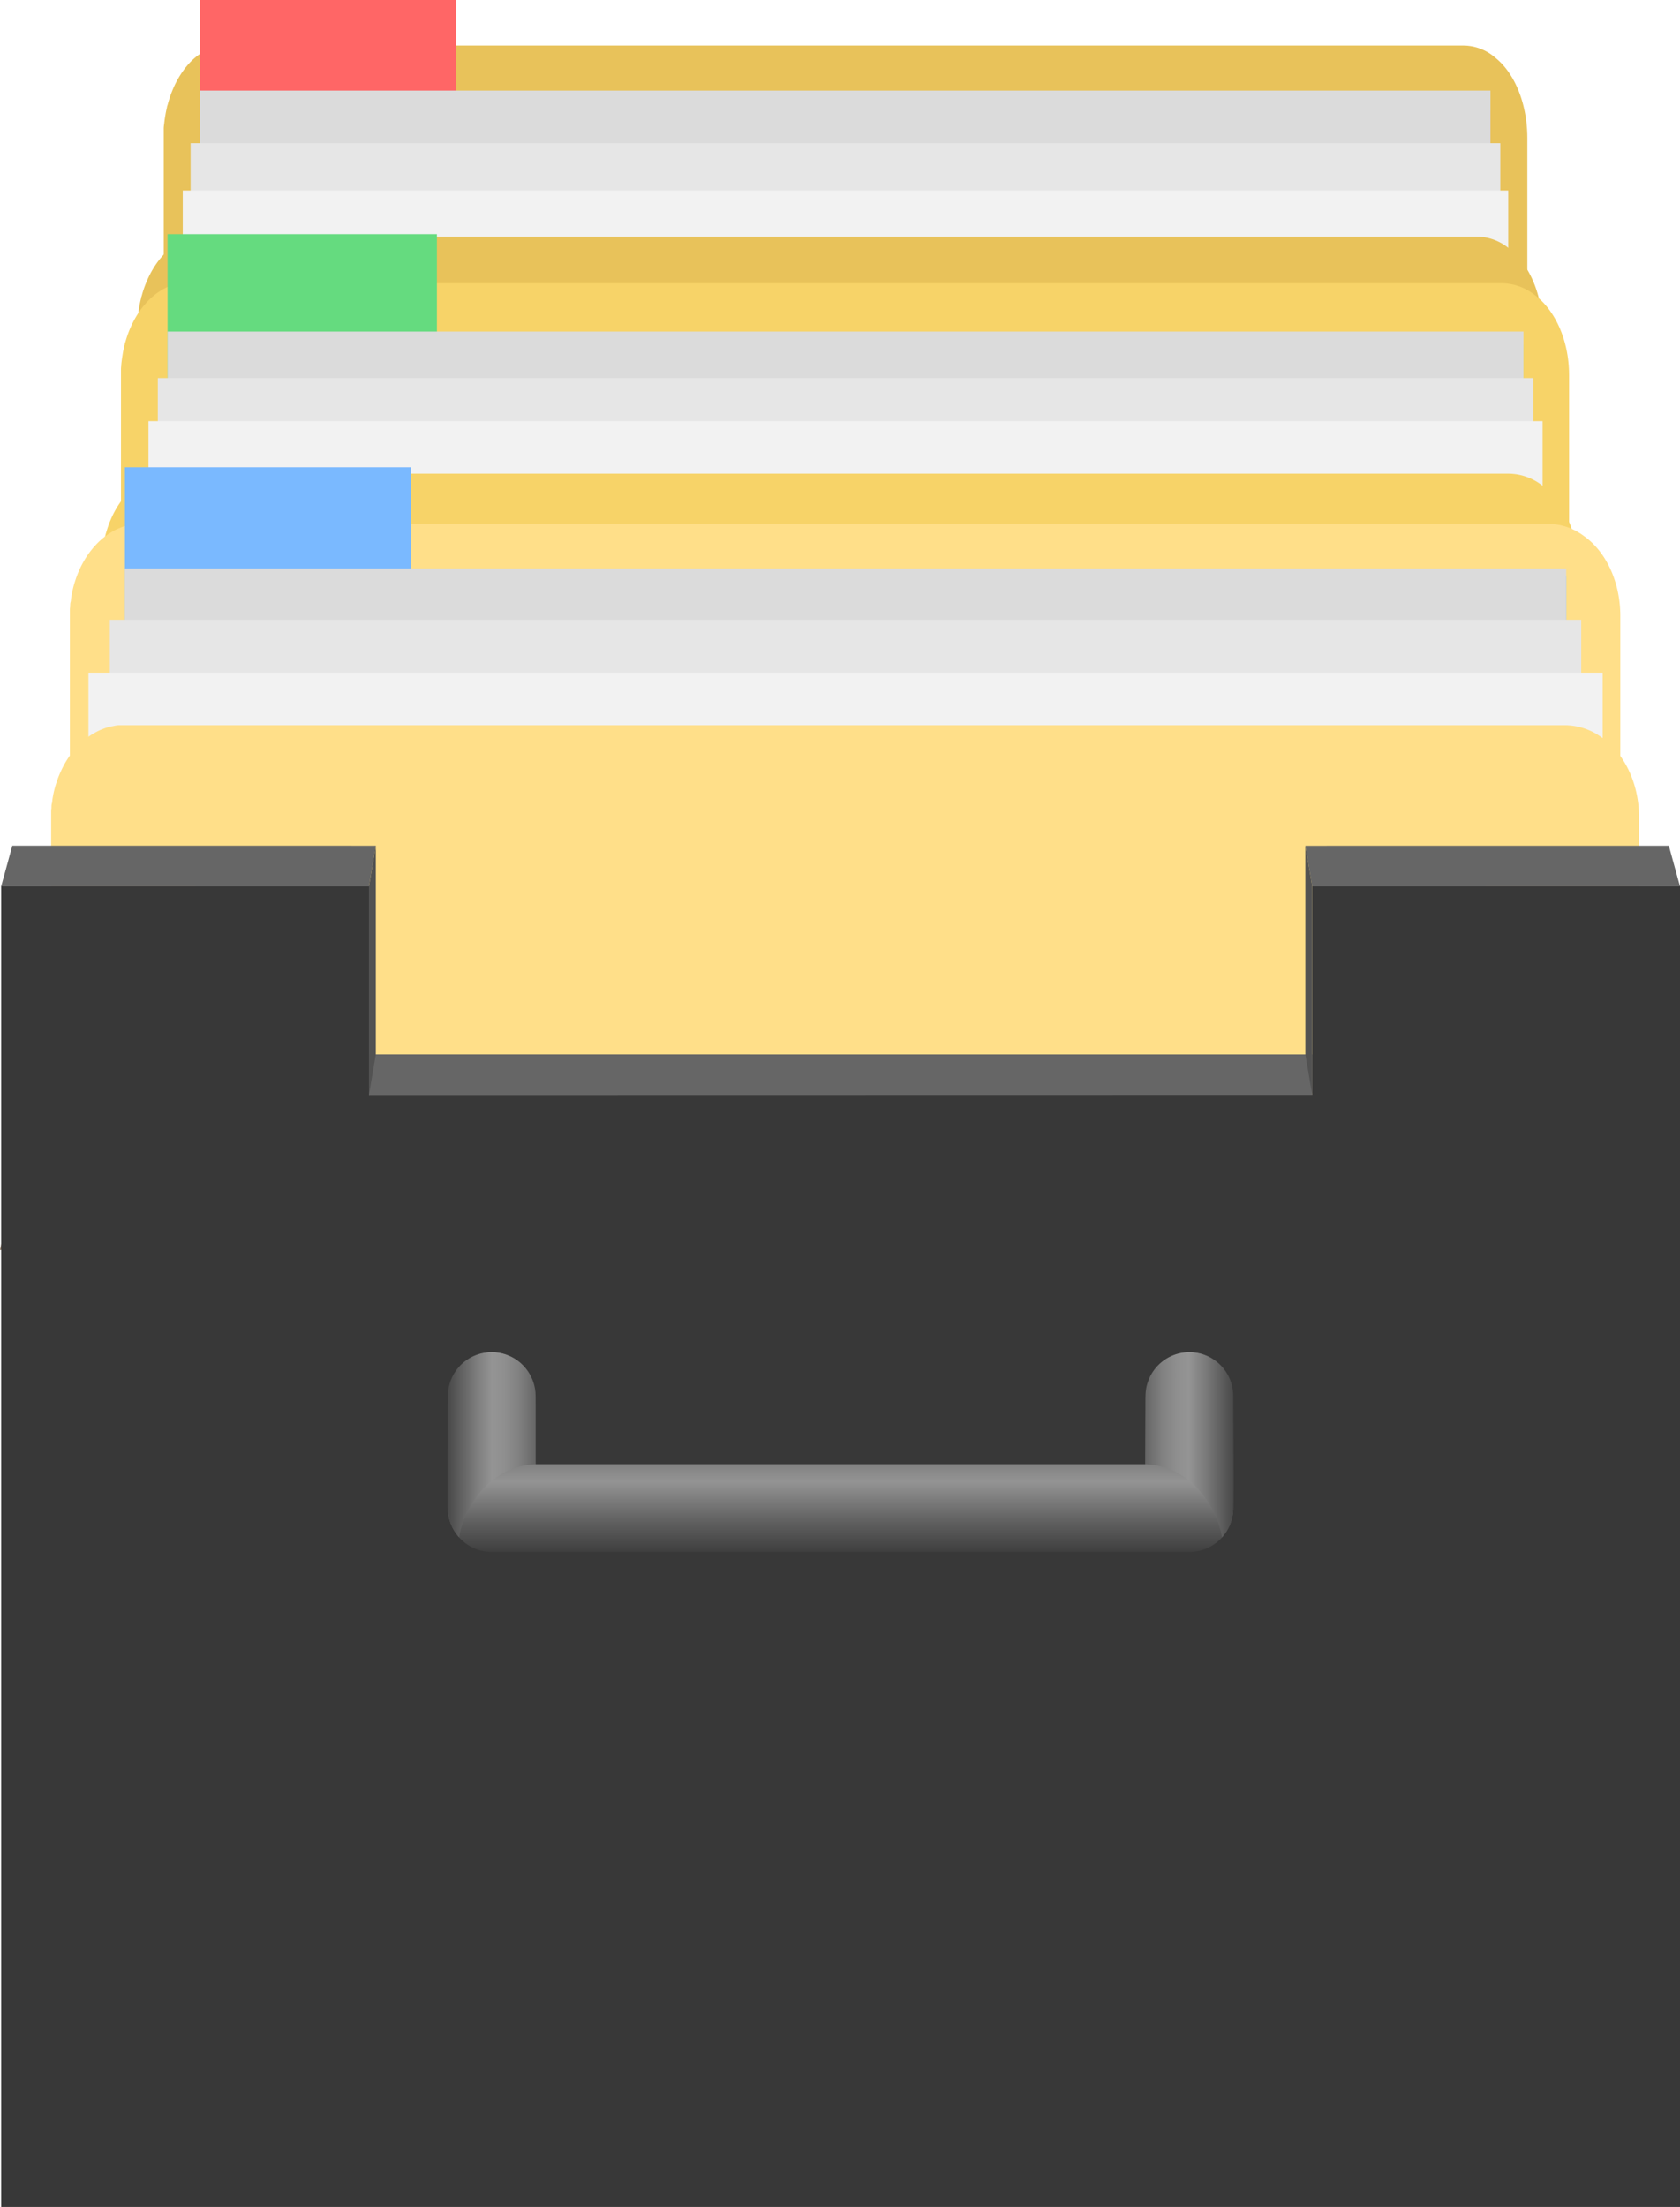 <svg id="icons" xmlns="http://www.w3.org/2000/svg" xmlns:xlink="http://www.w3.org/1999/xlink" width="395.49" height="519.5" viewBox="0 0 395.49 519.5"><defs><style>.cls-1{fill:#75593e;}.cls-2{fill:url(#linear-gradient);}.cls-3{fill:#826d57;}.cls-4{fill:url(#linear-gradient-2);}.cls-5{fill:#654;}.cls-6{fill:#e8c25a;}.cls-7{fill:#f66;}.cls-8{fill:#dbdbdb;}.cls-9{fill:#e6e6e6;}.cls-10{fill:#f2f2f2;}.cls-11{fill:#f7d368;}.cls-12{fill:#65db7f;}.cls-13{fill:#ffdf89;}.cls-14{fill:#7ab9ff;}.cls-15{fill:#383838;}.cls-16{fill:#666;}.cls-17{fill:#525252;}.cls-18{fill:url(#linear-gradient-3);}.cls-19{fill:url(#linear-gradient-4);}.cls-20{fill:url(#linear-gradient-5);}</style><linearGradient id="linear-gradient" x1="191.57" y1="469.05" x2="497.72" y2="-153.54" gradientTransform="matrix(-1, 0, 0, 1, 626.68, 0)" gradientUnits="userSpaceOnUse"><stop offset="0" stop-color="#9c7e59"/><stop offset="0.04" stop-color="#8d6e51"/><stop offset="0.1" stop-color="#82624a"/><stop offset="0.15" stop-color="#7e5e48"/><stop offset="0.34" stop-color="#8c6e51"/><stop offset="0.45" stop-color="#ad8c64"/><stop offset="0.6" stop-color="#8c6947"/><stop offset="0.69" stop-color="#7f5b3c"/><stop offset="0.87" stop-color="#d1a979"/><stop offset="0.89" stop-color="#c8a172"/><stop offset="0.93" stop-color="#b08c61"/><stop offset="0.98" stop-color="#886944"/><stop offset="1" stop-color="#7b5d3a"/></linearGradient><linearGradient id="linear-gradient-2" x1="245.57" y1="469.05" x2="551.72" y2="-153.54" gradientTransform="translate(-285.46)" xlink:href="#linear-gradient"/><linearGradient id="linear-gradient-3" x1="259.32" y1="313.05" x2="259.32" y2="386.16" gradientUnits="userSpaceOnUse"><stop offset="0.02"/><stop offset="0.49" stop-color="#949494"/><stop offset="0.49" stop-color="#939393"/><stop offset="0.62" stop-color="#5f5f5f"/><stop offset="0.74" stop-color="#363636"/><stop offset="0.84" stop-color="#181818"/><stop offset="0.93" stop-color="#060606"/><stop offset="1"/></linearGradient><linearGradient id="linear-gradient-4" x1="158.23" y1="340.25" x2="197.22" y2="340.25" gradientUnits="userSpaceOnUse"><stop offset="0"/><stop offset="0.18" stop-color="#3c3c3c"/><stop offset="0.39" stop-color="#7b7b7b"/><stop offset="0.49" stop-color="#949494"/><stop offset="0.56" stop-color="#8f8f8f"/><stop offset="0.65" stop-color="#818181"/><stop offset="0.74" stop-color="#696969"/><stop offset="0.84" stop-color="#484848"/><stop offset="0.94" stop-color="#1f1f1f"/><stop offset="1"/></linearGradient><linearGradient id="linear-gradient-5" x1="301.82" y1="340.25" x2="340.81" y2="340.25" gradientTransform="matrix(-1, 0, 0, 1, 662.24, 0)" xlink:href="#linear-gradient-4"/></defs><g id="stash_fill" data-name="stash fill"><polyline class="cls-1" points="343.94 123.17 343.93 404.51 190.05 404.51 190.06 123.16"/><polygon class="cls-2" points="385.58 284.62 343.94 132.73 343.93 414.08 385.48 519.03 385.58 284.62"/><polygon class="cls-3" points="395.22 294.2 378.89 294.2 341.86 123.16 358.19 123.16 395.22 294.2"/><polyline class="cls-1" points="51.28 123.17 51.29 404.51 205.16 404.51 205.16 123.16"/><polygon class="cls-4" points="9.64 284.62 51.28 132.73 51.29 414.08 9.74 519.03 9.64 284.62"/><polygon class="cls-3" points="0 294.2 16.33 294.2 53.36 123.16 37.02 123.16 0 294.2"/><polygon class="cls-5" points="37.02 123.17 34.95 132.74 205.16 132.74 205.16 123.17 37.02 123.17"/><polygon class="cls-5" points="358.19 123.17 360.27 132.74 190.06 132.74 190.06 123.17 358.19 123.17"/><g id="Layer_58" data-name="Layer 58"><path class="cls-6" d="M421,32.55V146.1c0,.38,0,.76,0,1.14s0,.71-.06,1.07a.28.28,0,0,1,0,.1c0,.35,0,.7-.08,1s-.08.74-.14,1.09-.1.72-.16,1.06c-.11.62-.23,1.23-.38,1.82a5.8,5.8,0,0,1-.16.63c-.23.88-.5,1.72-.8,2.54-.1.28-.22.57-.33.85s-.14.34-.21.5l-.33.72a22.62,22.62,0,0,1-2.21,3.7c-.18.24-.36.47-.55.7s-.41.49-.62.72a14.88,14.88,0,0,1-1.14,1.11l-.62.53-.64.48s0,0,0,0c-.22.16-.44.3-.66.44a13,13,0,0,1-1.37.74,11.58,11.58,0,0,1-1.23.48l-.24.08-.71.17-.45.1-.18,0-.34.06c-.15,0-.31,0-.47,0s-.56,0-.83,0H114.94a11.42,11.42,0,0,1-7.35-2.84c-4.54-3.76-7.6-10.91-7.6-19.12V32.55c0-.37,0-.76,0-1.14s0-.7,0-1.07a.34.34,0,0,1,0-.1c0-.35.05-.7.09-1s.08-.74.13-1.08.11-.72.17-1.07c.1-.62.23-1.23.37-1.82,0-.21.11-.43.17-.63.23-.88.5-1.72.79-2.54l.34-.85a22.62,22.62,0,0,1,2.24-4.2c.17-.25.35-.49.52-.73s.35-.46.54-.68a15.2,15.2,0,0,1,3.81-3.37,5,5,0,0,1,.49-.28l.49-.26.47-.21a9.72,9.72,0,0,1,1-.39l.5-.14a.11.11,0,0,1,.08,0l.48-.11a3.29,3.29,0,0,1,.53-.1c.11,0,.24,0,.35-.06l.44,0c.28,0,.56,0,.85,0H406.08a11.42,11.42,0,0,1,7.35,2.84C418,17.18,421,24.35,421,32.55Z" transform="translate(-61.45)"/><polygon class="cls-7" points="350.88 25.99 350.88 315.68 47.07 315.68 47.07 0 107.42 0 107.42 25.99 350.88 25.99"/><rect class="cls-8" x="47.07" y="21.32" width="303.8" height="172.04"/><rect class="cls-9" x="44.87" y="33.7" width="308.32" height="172.04"/><rect class="cls-10" x="43.02" y="44.84" width="312.04" height="172.04"/><path class="cls-6" d="M424.59,77.45V190.19c0,.37,0,.76,0,1.13s0,.7-.06,1.06a.28.28,0,0,1,0,.1c0,.35-.05.69-.09,1s-.08.73-.14,1.07-.11.72-.17,1.06c-.11.61-.24,1.22-.38,1.81-.05.21-.11.42-.17.62-.24.88-.52,1.71-.82,2.52-.11.28-.23.57-.35.85s-.14.33-.22.49-.22.49-.34.72a21.23,21.23,0,0,1-2.27,3.67c-.19.24-.37.47-.57.69s-.42.49-.64.72a15.1,15.1,0,0,1-1.17,1.1l-.64.53-.66.48h0c-.22.16-.45.29-.68.44a13.52,13.52,0,0,1-1.42.72,10,10,0,0,1-1.25.48l-.25.08-.73.17-.47.1-.19,0-.34.06c-.16,0-.32,0-.49,0s-.57,0-.86,0h-300a12.08,12.08,0,0,1-7.58-2.82c-4.67-3.74-7.83-10.83-7.83-19V77.45c0-.37,0-.76,0-1.13s0-.7.06-1.06a.34.34,0,0,1,0-.1c0-.35,0-.69.09-1s.07-.73.13-1.07.11-.72.17-1.06c.11-.61.24-1.22.39-1.81,0-.21.11-.42.17-.62a24,24,0,0,1,.82-2.52c.11-.28.23-.57.35-.85A22.42,22.42,0,0,1,98.31,62c.18-.26.36-.5.54-.73s.36-.46.55-.68a15.53,15.53,0,0,1,3.93-3.34,4.29,4.29,0,0,1,.51-.28,4.66,4.66,0,0,1,.5-.25l.49-.22a9.37,9.37,0,0,1,1-.38l.51-.15.08,0,.5-.11a5.17,5.17,0,0,1,.54-.11l.37-.05.44,0a8.7,8.7,0,0,1,.89,0h300a12,12,0,0,1,7.57,2.81C421.43,62.19,424.59,69.31,424.59,77.45Z" transform="translate(-61.45)"/><path class="cls-11" d="M430.83,88.31V201.05c0,.37,0,.76,0,1.13s0,.7-.06,1.06a.15.15,0,0,1,0,.1c0,.35-.05.69-.09,1s-.08.73-.14,1.07-.11.72-.17,1.06c-.12.61-.25,1.22-.4,1.81-.05.21-.11.42-.17.62-.25.87-.54,1.71-.85,2.52-.11.28-.24.57-.36.85s-.14.33-.22.49-.23.49-.35.72a20.93,20.93,0,0,1-2.35,3.67c-.19.24-.38.47-.58.69s-.44.49-.66.72a15.6,15.6,0,0,1-1.21,1.1c-.21.18-.44.36-.66.53l-.67.48s0,0,0,0c-.24.16-.47.29-.71.43a12.43,12.43,0,0,1-1.46.73,11.24,11.24,0,0,1-1.29.48l-.26.08-.76.17-.47.1-.2,0-.36.06c-.16,0-.32,0-.5,0s-.59,0-.88,0H105.78A12.68,12.68,0,0,1,98,220c-4.81-3.74-8.07-10.84-8.07-19V88.31c0-.37,0-.76,0-1.13s0-.7.06-1.06A.41.41,0,0,1,90,86c0-.34.05-.69.09-1s.09-.73.15-1.07.11-.72.17-1.06c.11-.61.24-1.22.4-1.81,0-.21.11-.42.17-.62a26.59,26.59,0,0,1,.85-2.52c.11-.28.23-.57.36-.85a22.72,22.72,0,0,1,2.37-4.17l.56-.73c.18-.22.37-.45.57-.67a15.68,15.68,0,0,1,4-3.34,4.41,4.41,0,0,1,.52-.28c.17-.1.35-.18.52-.26s.34-.14.5-.21a9.86,9.86,0,0,1,1.08-.38,5.26,5.26,0,0,1,.53-.15.19.19,0,0,1,.08,0l.51-.1a5.72,5.72,0,0,1,.57-.11l.37,0,.46,0a9.1,9.1,0,0,1,.91,0H415a12.64,12.64,0,0,1,7.8,2.81C427.57,73.05,430.83,80.16,430.83,88.31Z" transform="translate(-61.45)"/><polygon class="cls-12" points="358.64 81.11 358.64 227.17 39.45 227.17 39.45 55.12 102.85 55.12 102.85 81.11 358.64 81.11"/><rect class="cls-8" x="39.45" y="78.05" width="319.19" height="172.04"/><rect class="cls-9" x="37.15" y="88.99" width="323.79" height="172.04"/><rect class="cls-10" x="34.95" y="99.14" width="328.19" height="172.04"/><path class="cls-11" d="M432.76,133.15V245.89c0,.37,0,.76,0,1.13s0,.7-.06,1.06a.28.28,0,0,1,0,.1c0,.35-.05.69-.09,1s-.09.73-.15,1.07-.11,19.57-.18,19.92c-.11.61-.25,1.22-.4,1.8-.05.22-.12.43-.18.63-.25.87-.54,1.71-.86,2.52-.12.28-.24.57-.37.85a4.37,4.37,0,0,1-.23.49,6.7,6.7,0,0,1-.35.71,21.37,21.37,0,0,1-2.39,3.68l-.59.69c-.22.25-.45.49-.68.71a16,16,0,0,1-1.23,1.11l-.67.53-.69.47s0,0,0,0c-.24.16-.48,3.11-.72,3.26a15.49,15.49,0,0,1-1.48.72,11.15,11.15,0,0,1-1.33.48,1.6,1.6,0,0,1-.26.08l-.77.17-.48.1-.2,0-.37.06c-.16,0-.33,0-.51,0s-.6,0-.9,0h-315c-2.89,0-5.61-3.84-8-5.63-4.91-3.74-8.22-29.7-8.22-37.84V133.15c0-.37,0-.76,0-1.13s0-.7.06-1.06a.31.31,0,0,1,0-.1c0-.35,0-.69.09-1s.09-.73.15-1.07.11-.72.17-1.06c.12-.61.25-1.22.41-1.81a6.32,6.32,0,0,1,.18-.62,26.61,26.61,0,0,1,.86-2.52c.11-.28.24-.57.36-.85a22.35,22.35,0,0,1,2.43-4.17c.18-.25.37-.49.56-.72s.38-.46.58-.68A16,16,0,0,1,95.37,113a4.52,4.52,0,0,1,.53-.28c.18-.1.35-.18.53-.26l.51-.21a10.19,10.19,0,0,1,1.1-.38c.18-.06.37-.11.54-.15l.09,0,.52-.11a5.22,5.22,0,0,1,.57-.11l.38,0,.47,0c.3,0,.62,0,.93,0h315a13.07,13.07,0,0,1,8,2.81C429.44,117.89,432.76,125,432.76,133.15Z" transform="translate(-61.45)"/><path class="cls-13" d="M442.89,145V257.71c0,.37,0,.76,0,1.13s0,.7-.07,1.06a.37.37,0,0,1,0,.11c0,.34-.05.69-.1,1s-.08.73-.15,1.07-.12.72-.18,1.06c-.12.61-.27,1.22-.43,1.81a6.36,6.36,0,0,1-.19.62,24.15,24.15,0,0,1-.9,2.52c-.12.28-.25.57-.39.85a4.44,4.44,0,0,1-.24.49c-.12.25-.24.49-.37.72-.73,1.35-1.57,21.43-2.51,22.53-.21.24-.4.46-.62.69s-.47.49-.71.72c-.42.39-.84.75-1.29,1.1l-.71.53-.72.48h0c-.26.16-.51.29-.76.43a13.77,13.77,0,0,1-1.56.73,12,12,0,0,1-1.39.48l-.27.08-.81.17-.51.1-.21,0-.38.06c-.18,0-.35,0-.54,0s-.63,0-.95,0H94.9a14.19,14.19,0,0,1-8.36-2.82c-5.15-3.74-8.64-29.69-8.64-37.84V145c0-.37,0-.75,0-1.13s0-.7.07-1.06a.34.34,0,0,1,0-.1c0-.35,0-.69.1-1s.08-.73.15-1.08.12-.72.19-1.06c.12-.61.26-1.22.42-1.8.06-.22.12-.43.19-.63a25,25,0,0,1,.91-2.52c.12-.28.25-.57.38-.85a22.1,22.1,0,0,1,2.54-4.16l.59-.73c.2-.23.41-.45.62-.68a16.71,16.71,0,0,1,4.33-3.34,4.87,4.87,0,0,1,.56-.28l.56-.25.53-.22c.37-.14.77-.27,1.16-.38.19-.05.38-.11.57-.15l.09,0,.54-.11a4.42,4.42,0,0,1,.6-.1l.41-.06.49,0c.32,0,.64,0,1,0h331a14.1,14.1,0,0,1,8.36,2.82C439.41,129.72,442.89,136.83,442.89,145Z" transform="translate(-61.45)"/><polygon class="cls-14" points="29.4 109.99 29.4 282.04 368.69 282.04 368.69 135.68 96.78 135.68 96.78 109.99 29.4 109.99"/><rect class="cls-8" x="29.4" y="133.81" width="339.3" height="172.04"/><rect class="cls-9" x="25.85" y="145.9" width="346.39" height="172.04"/><rect class="cls-10" x="20.82" y="158.35" width="356.46" height="172.04"/><path class="cls-13" d="M447.3,192.4V326.81c0,.37,0,.76,0,1.13s0,.7-.07,1.06a.37.37,0,0,1,0,.11c0,.34-.06.68-.1,1s-.09.73-.16,1.07-.12.72-.19,1.06c-.12.61-.27,1.22-.43,1.81-.06.21-.13.42-.19.62a26.76,26.76,0,0,1-.93,2.52l-.39.85c-.08.17-.16.33-.25.49s-.25.49-.38.72a20.78,20.78,0,0,1-2.58,3.67c-.21.24-.41.47-.63.69s-.49.49-.73.72a17.09,17.09,0,0,1-1.32,1.1c-.24.18-.48.36-.73.53l-.74.48s0,0,0,0c-.26.16-.51.29-.77.44a16.32,16.32,0,0,1-1.6.72,12.48,12.48,0,0,1-1.42.48l-.28.08-.83.17-.53.1-.21,0-.39.06c-.18,0-.36,0-.55,0s-.65,0-1,0h-339a14.67,14.67,0,0,1-8.56-2.82c-5.28-3.74-8.85-10.83-8.85-19V192.4c0-.37,0-.76,0-1.13s0-.7.07-1.06a.31.31,0,0,1,0-.1c0-.35,0-.69.1-1s.09-.73.15-1.07.13-.72.19-1.06c.13-.61.27-1.22.44-1.81.06-.21.12-.42.19-.62a24.24,24.24,0,0,1,.93-2.52c.12-.28.26-.57.39-.85A21.93,21.93,0,0,1,78.53,177l.6-.72.63-.68a17,17,0,0,1,4.44-3.34,5,5,0,0,1,.57-.28c.19-.1.39-.18.58-.26l.54-.21a11.78,11.78,0,0,1,1.19-.38c.19-.06.39-.11.58-.15l.09,0,.56-.11c.2-.05.42-.08.62-.11l.41-.05.5,0c.33,0,.67,0,1,0h339a14.73,14.73,0,0,1,8.56,2.81C443.73,177.14,447.3,184.25,447.3,192.4Z" transform="translate(-61.45)"/></g><polygon class="cls-15" points="395.49 208.58 395.49 519.5 0.27 519.5 0.27 208.58 86.85 208.58 86.85 257.65 308.91 257.65 308.91 208.58 395.49 208.58"/><polygon class="cls-16" points="88.47 199.08 86.85 208.66 0.27 208.65 2.9 199.07 88.47 199.08"/><polygon class="cls-16" points="308.92 248.21 308.92 257.73 86.85 257.77 86.85 248.2 308.92 248.21"/><polygon class="cls-17" points="88.47 248.2 86.85 257.77 86.85 208.66 88.47 199.08 88.47 248.2"/><polygon class="cls-16" points="307.3 199.09 308.91 208.66 395.49 208.65 392.86 199.08 307.3 199.09"/><polygon class="cls-17" points="307.3 248.2 308.91 257.78 308.91 208.66 307.3 199.09 307.3 248.2"/><path class="cls-18" d="M351.76,328.92V355a10.33,10.33,0,0,1-10.33,10.33H177.22A10.33,10.33,0,0,1,166.89,355V328.92h0a10.33,10.33,0,1,1,20.65,0v15.74H331.1V328.92h0a10.33,10.33,0,1,1,20.65,0Z" transform="translate(-61.45)"/><path class="cls-19" d="M187.55,328.92v15.74c-12.24.58-17.44,12.38-18,17.26a10.29,10.29,0,0,1-2.67-6.93V328.92h0a10.33,10.33,0,1,1,20.65,0Z" transform="translate(-61.45)"/><path class="cls-20" d="M331.1,328.92v15.74c12.24.58,17.44,12.38,18,17.26a10.29,10.29,0,0,0,2.67-6.93V328.92h0a10.33,10.33,0,1,0-20.65,0Z" transform="translate(-61.45)"/><path class="cls-16" d="M165.33,358" transform="translate(-61.45)"/></g></svg>